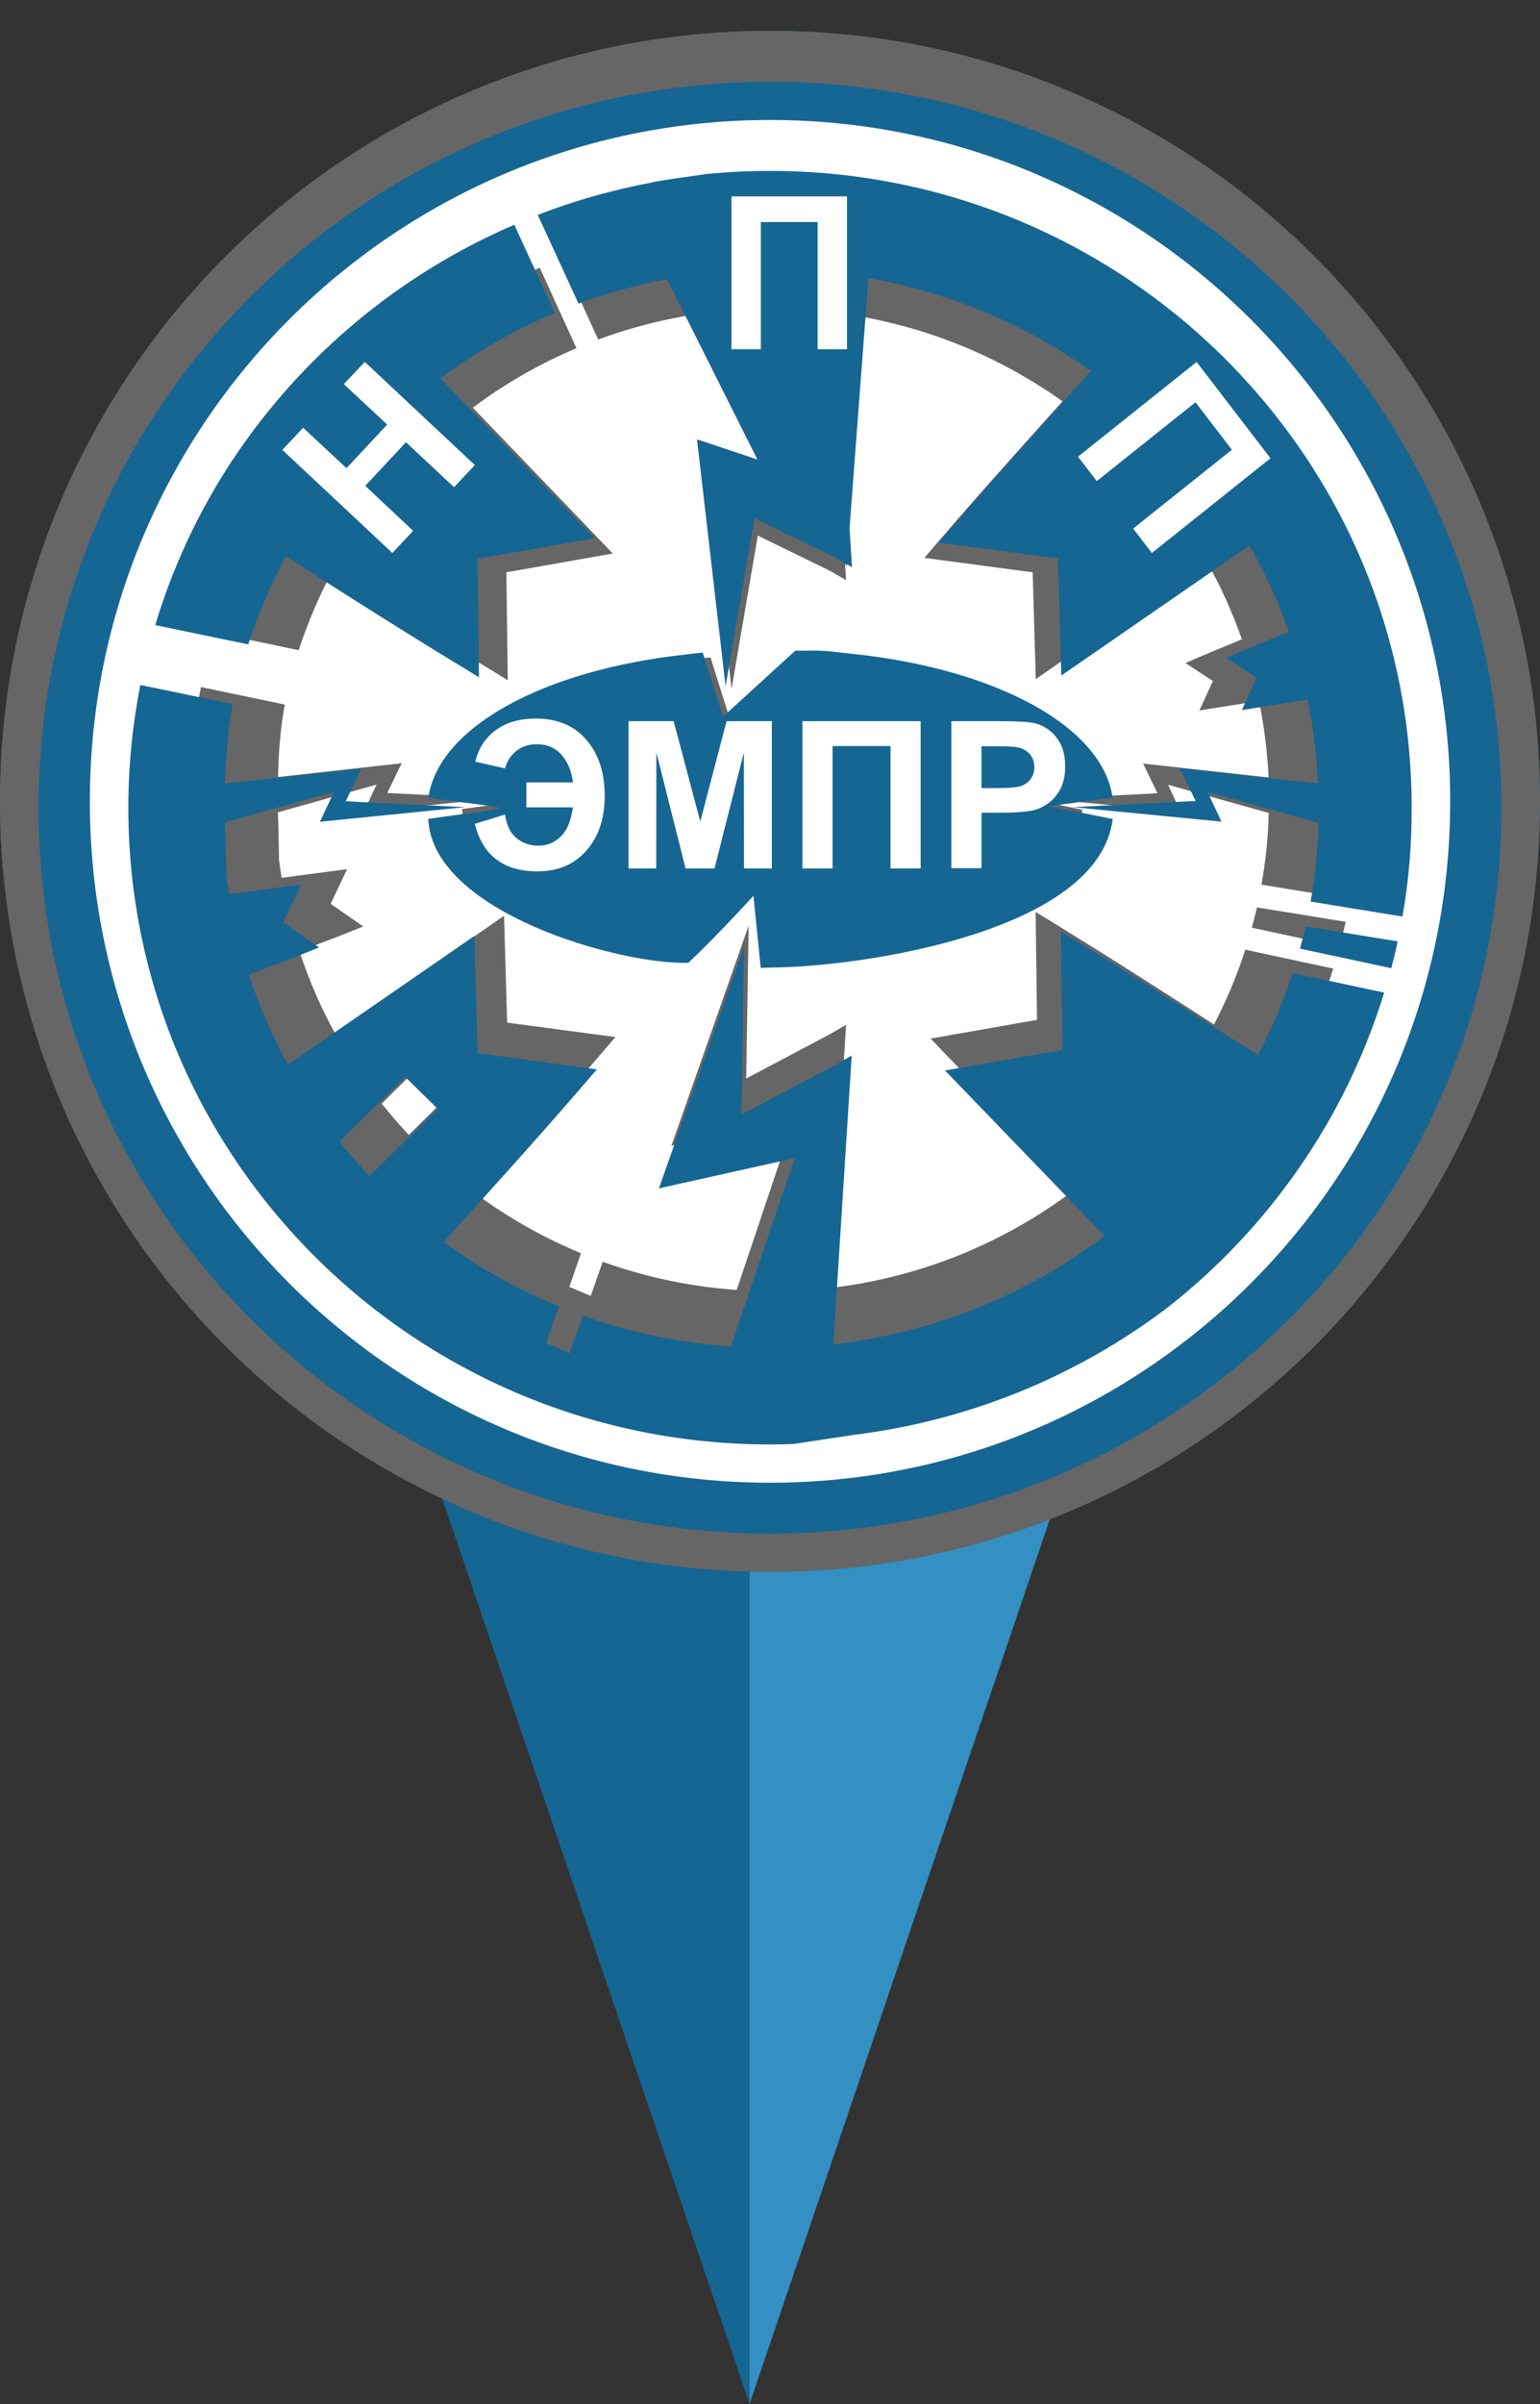 <svg width="50" height="78" viewBox="0 0 50 78" fill="none" xmlns="http://www.w3.org/2000/svg">
<rect x="0" y="0" width="50" height="78" fill="#333333" stroke="none"/>
<path d="M24.336 78L13.104 44.928L24.336 46.388V78Z" fill="#166693"/>
<path d="M24.336 78L35.568 44.928L24.336 46.388V78Z" fill="#348FC2"/>
<circle cx="25" cy="26" r="25" fill="#166693"/>
<circle cx="24.336" cy="24.336" r="20.592" fill="white"/>
<path d="M25 49.347C37.886 49.347 48.333 38.987 48.333 26.206C48.333 13.426 37.886 3.066 25 3.066C12.113 3.066 1.666 13.426 1.666 26.206C1.666 38.987 12.113 49.347 25 49.347Z" fill="white"/>
<path d="M25 51C38.807 51 50 39.807 50 26C50 12.193 38.807 1 25 1C11.193 1 0 12.193 0 26C0 39.807 11.193 51 25 51Z" fill="#666666"/>
<path d="M25 49.76C38.117 49.76 48.75 39.215 48.75 26.206C48.75 13.198 38.117 2.653 25 2.653C11.884 2.653 1.25 13.198 1.25 26.206C1.25 39.215 11.884 49.76 25 49.76Z" fill="#166693"/>
<path d="M25 48.108C37.197 48.108 47.084 38.21 47.084 26C47.084 13.791 37.197 3.893 25 3.893C12.804 3.893 2.917 13.791 2.917 26C2.917 38.21 12.804 48.108 25 48.108Z" fill="white"/>
<path d="M39.73 40.815C47.868 32.745 47.868 19.668 39.73 11.598C31.593 3.528 18.407 3.528 10.27 11.598C2.132 19.668 2.132 32.745 10.27 40.815C18.407 48.885 31.593 48.885 39.73 40.815Z" fill="white"/>
<path fill-rule="evenodd" clip-rule="evenodd" d="M43.691 29.909C43.631 30.181 43.565 30.447 43.495 30.713L40.644 30.1C40.705 29.884 40.76 29.663 40.811 29.442L43.691 29.909ZM15.353 13.227L19.896 17.96L16.441 18.569L16.486 22.071C14.482 20.85 12.966 19.89 10.81 18.493C10.367 19.322 9.995 20.192 9.697 21.096L6.953 20.523C8.544 15.212 12.457 10.886 17.524 8.685L18.717 11.298C17.514 11.805 16.385 12.453 15.353 13.227ZM37.507 15.81C37.22 15.468 36.918 15.132 36.6 14.815L34.641 16.75L35.598 17.694L37.507 15.81ZM13.273 36.823L15.283 34.839L14.326 33.894L12.392 35.808C12.669 36.155 12.966 36.497 13.273 36.823ZM27.51 21.377C26.508 21.272 26.8 21.272 25.793 21.272L23.663 23.226L23.068 21.327C23.048 21.327 22.575 21.387 22.555 21.387C18.365 21.85 15.308 23.543 15.005 25.613C15.005 25.618 15.005 25.623 15.005 25.628C17.791 26.03 17.785 25.849 15.005 26.251C15.005 26.256 15.005 26.256 15.005 26.261C15.136 29.025 20.661 30.573 22.655 30.512C22.655 30.512 23.285 29.934 24.574 28.533L24.791 30.668C24.821 30.668 25.38 30.653 25.41 30.653C28.044 30.583 34.712 29.553 35.14 26.291C35.14 26.282 35.14 26.276 35.14 26.271L33.267 25.89L35.135 25.633C35.135 25.628 35.135 25.623 35.135 25.618C34.828 23.533 31.735 21.83 27.51 21.377ZM44.079 27.317C44.97 15.986 39.103 5.318 24.7 6.951L22.696 7.258C22.389 7.298 22.076 7.343 21.774 7.399L21.598 7.424H21.633C20.455 7.64 19.316 7.966 18.224 8.393L19.422 11.016C20.822 10.499 22.308 10.167 23.859 10.057L25.868 16.026L22.907 15.031L23.753 22.347L24.604 17.378L26.951 18.523L27.47 18.825L26.921 10.122C29.731 10.438 32.315 11.469 34.495 13.021C32.778 14.931 31.534 16.312 30.013 18.101L33.528 18.569L33.629 22.036L39.164 18.192C39.622 19.001 40.01 19.855 40.322 20.744C39.632 21.026 39.123 21.237 38.489 21.513L39.38 22.096L38.942 23.051L40.876 22.744C41.042 23.548 41.148 24.377 41.188 25.226L37.114 24.774L37.582 25.739L33.977 25.92L38.338 26.347L37.925 25.462L41.193 26.377C41.173 27.171 41.093 27.945 40.957 28.703L43.842 29.176C43.953 28.568 44.029 27.945 44.079 27.317ZM25.491 44.788L27.581 44.471C27.913 44.431 28.24 44.381 28.563 44.32L28.598 44.315H28.593C35.573 43.054 41.218 38.019 43.288 31.427L40.433 30.814C40.161 31.658 39.819 32.467 39.416 33.241C37.265 31.849 35.623 30.809 33.624 29.588L33.669 33.09L30.215 33.698L34.908 38.587C32.647 40.306 29.912 41.451 26.931 41.793L27.47 33.251L26.951 33.552L24.227 34.994L24.307 30.035L21.799 37.175L25.793 36.276L23.919 41.853C22.398 41.748 20.938 41.431 19.568 40.939L19.18 42.049L18.485 41.753L18.863 40.662C17.649 40.16 16.511 39.517 15.474 38.753C17.206 36.828 18.45 35.447 19.981 33.648L16.466 33.18L16.365 29.713L10.876 33.527C10.413 32.683 10.025 31.794 9.723 30.864C10.483 30.578 11.072 30.352 11.793 30.06L10.735 29.326L11.269 28.201L9.143 28.482C9.113 28.286 9.083 28.09 9.058 27.889C9.053 27.357 9.043 26.839 9.023 26.357L12.226 25.457L11.813 26.342L16.088 25.905L12.573 25.729L13.041 24.764L9.028 25.211C9.043 24.432 9.098 23.689 9.244 22.86L6.525 22.292C6.464 22.603 6.409 22.915 6.369 23.232C6.298 23.664 6.238 24.096 6.177 24.523C6.172 24.498 6.167 24.483 6.167 24.488C6.167 24.523 6.162 24.563 6.162 24.598C5.88 26.628 6.51 27.749 6.076 29.437C4.364 34.949 11.787 45.235 25.491 44.788Z" fill="#666666"/>
<path fill-rule="evenodd" clip-rule="evenodd" d="M25.76 46.852L27.784 46.547C28.148 46.502 28.511 46.447 28.87 46.382L28.905 46.377H28.895C32.237 45.776 35.302 44.395 37.892 42.437C41.193 39.854 43.687 36.295 44.94 32.206L41.966 31.57C41.663 32.491 41.289 33.382 40.84 34.233C38.462 32.706 36.655 31.565 34.443 30.223L34.494 34.068L30.682 34.733L35.862 40.1C33.368 41.987 30.349 43.243 27.057 43.614L27.653 34.248L27.082 34.578L24.073 36.16L24.159 30.724L21.393 38.558L25.8 37.577L23.73 43.689C22.054 43.574 20.443 43.228 18.924 42.688L18.495 43.904L17.727 43.579L18.146 42.387C16.808 41.842 15.551 41.136 14.405 40.295C16.314 38.187 17.692 36.666 19.378 34.698L15.511 34.168L15.4 30.369L9.352 34.543C8.842 33.617 8.412 32.641 8.079 31.625C8.917 31.31 9.569 31.064 10.361 30.739L9.195 29.933L9.786 28.697L7.438 29.012C7.403 28.797 7.372 28.581 7.347 28.361C7.342 27.776 7.332 27.21 7.307 26.679L10.841 25.698L10.386 26.664L15.102 26.189L11.225 25.998L11.739 24.937L7.312 25.423C7.332 24.572 7.393 23.751 7.554 22.845L4.555 22.224C4.303 23.516 4.167 24.847 4.167 26.209C4.167 37.622 13.496 46.867 25.002 46.867C25.26 46.867 25.507 46.862 25.76 46.852ZM45.535 29.738L42.551 29.252C42.698 28.421 42.789 27.57 42.809 26.699L39.204 25.693L39.659 26.659L34.842 26.189L38.821 25.988L38.3 24.927L42.794 25.423C42.748 24.492 42.637 23.586 42.45 22.7L40.32 23.04L40.805 21.989L39.82 21.343C40.517 21.038 41.082 20.808 41.845 20.497C41.501 19.521 41.072 18.585 40.567 17.699L34.459 21.919L34.347 18.119L30.47 17.609C32.151 15.652 33.525 14.135 35.418 12.037C33.01 10.331 30.157 9.204 27.057 8.859L27.663 18.405L27.093 18.074L24.497 16.818L23.558 22.269L22.63 14.255L25.901 15.346L23.68 8.799C21.968 8.924 20.327 9.284 18.782 9.85L17.46 6.972C18.661 6.506 19.923 6.151 21.221 5.91H21.18L21.372 5.88C21.711 5.82 22.049 5.77 22.392 5.725L22.932 5.645C23.609 5.58 24.301 5.545 24.997 5.545C36.508 5.545 45.833 14.796 45.833 26.204C45.838 27.41 45.737 28.591 45.535 29.738ZM45.379 30.544C45.318 30.839 45.247 31.129 45.172 31.415L42.208 30.779C42.274 30.539 42.334 30.298 42.39 30.058L45.379 30.544ZM5.04 20.282L8.059 20.908C8.382 19.912 8.796 18.96 9.286 18.049C11.669 19.581 13.335 20.632 15.551 21.974L15.501 18.13L19.312 17.464L14.299 12.273C15.44 11.427 16.687 10.716 18.015 10.155L16.697 7.292C12.941 8.909 9.766 11.582 7.554 14.921L7.534 14.946C7.489 15.011 7.448 15.076 7.408 15.141C6.393 16.723 5.59 18.45 5.04 20.282ZM27.708 21.218C32.373 21.714 35.786 23.581 36.12 25.863C36.12 25.868 36.12 25.873 36.12 25.878L34.055 26.159L36.124 26.574C36.124 26.584 36.124 26.589 36.124 26.599C35.65 30.173 28.289 31.305 25.381 31.385C25.346 31.385 24.73 31.4 24.699 31.405L24.462 29.067C23.044 30.609 22.347 31.239 22.347 31.239C20.145 31.31 14.047 29.608 13.905 26.579C13.905 26.574 13.905 26.574 13.905 26.569C16.975 26.124 16.985 26.324 13.911 25.883C13.911 25.878 13.911 25.873 13.911 25.868C14.244 23.601 17.621 21.744 22.246 21.238C22.266 21.233 22.791 21.173 22.816 21.173L23.473 23.255L25.82 21.113C26.926 21.103 26.603 21.103 27.708 21.218ZM11.997 38.157C11.659 37.802 11.331 37.427 11.023 37.041L13.158 34.944L14.213 35.98L11.997 38.157Z" fill="#166693"/>
<path fill-rule="evenodd" clip-rule="evenodd" d="M17.09 25.387H18.6C18.56 25.03 18.441 24.732 18.237 24.499C18.039 24.266 17.766 24.147 17.423 24.147C17.165 24.147 16.946 24.222 16.768 24.36C16.589 24.504 16.465 24.693 16.395 24.931L15.432 24.713C15.531 24.291 15.75 23.949 16.087 23.696C16.425 23.443 16.862 23.314 17.398 23.314C18.098 23.314 18.649 23.547 19.042 24.009C19.439 24.47 19.633 25.075 19.633 25.818C19.633 26.324 19.543 26.756 19.36 27.122C19.176 27.485 18.923 27.767 18.605 27.971C18.287 28.169 17.9 28.273 17.448 28.273C16.351 28.273 15.67 27.757 15.417 26.731L16.395 26.428C16.445 26.77 16.569 27.028 16.768 27.192C16.966 27.356 17.204 27.44 17.478 27.44C17.761 27.44 18.004 27.341 18.207 27.142C18.411 26.944 18.54 26.632 18.6 26.195H17.09V25.387V25.387ZM20.407 28.179V23.399H21.872L22.736 26.656L23.59 23.399H25.06V28.179H24.156L24.151 24.415L23.198 28.179H22.259L21.311 24.415L21.306 28.179H20.407ZM26.053 23.399H29.891V28.179H28.913V24.207H27.031V28.179H26.053V23.399ZM30.889 28.179V23.399H32.453C33.044 23.399 33.432 23.423 33.61 23.468C33.889 23.542 34.122 23.696 34.306 23.934C34.494 24.177 34.584 24.485 34.584 24.866C34.584 25.159 34.529 25.407 34.425 25.605C34.316 25.803 34.181 25.962 34.018 26.076C33.854 26.19 33.685 26.265 33.511 26.299C33.278 26.344 32.94 26.369 32.503 26.369H31.867V28.169H30.889V28.179ZM31.867 24.207V25.57H32.399C32.781 25.57 33.039 25.546 33.169 25.496C33.298 25.447 33.402 25.367 33.471 25.263C33.546 25.159 33.581 25.03 33.581 24.891C33.581 24.718 33.531 24.574 33.427 24.46C33.322 24.346 33.193 24.276 33.034 24.247C32.92 24.227 32.687 24.212 32.334 24.212H31.867V24.207Z" fill="white"/>
<path d="M12.739 17.942L9.167 14.597L9.842 13.879L11.25 15.191L12.571 13.776L11.162 12.463L11.845 11.744L15.417 15.089L14.742 15.808L13.18 14.348L11.859 15.764L13.414 17.223L12.739 17.942Z" fill="white"/>
<path d="M38.851 11.744L41.25 14.869L37.399 17.942L36.79 17.15L39.996 14.593L38.815 13.052L35.609 15.61L35 14.817L38.851 11.744Z" fill="white"/>
<path fill-rule="evenodd" clip-rule="evenodd" d="M21.25 8.248L24.919 15.564L27.491 18.355L28.333 7.198L21.25 8.248Z" fill="#166693"/>
<path d="M23.757 6.372H27.5V11.331H26.546V7.205H24.703V11.331H23.75V6.372H23.757Z" fill="white"/>
</svg>
